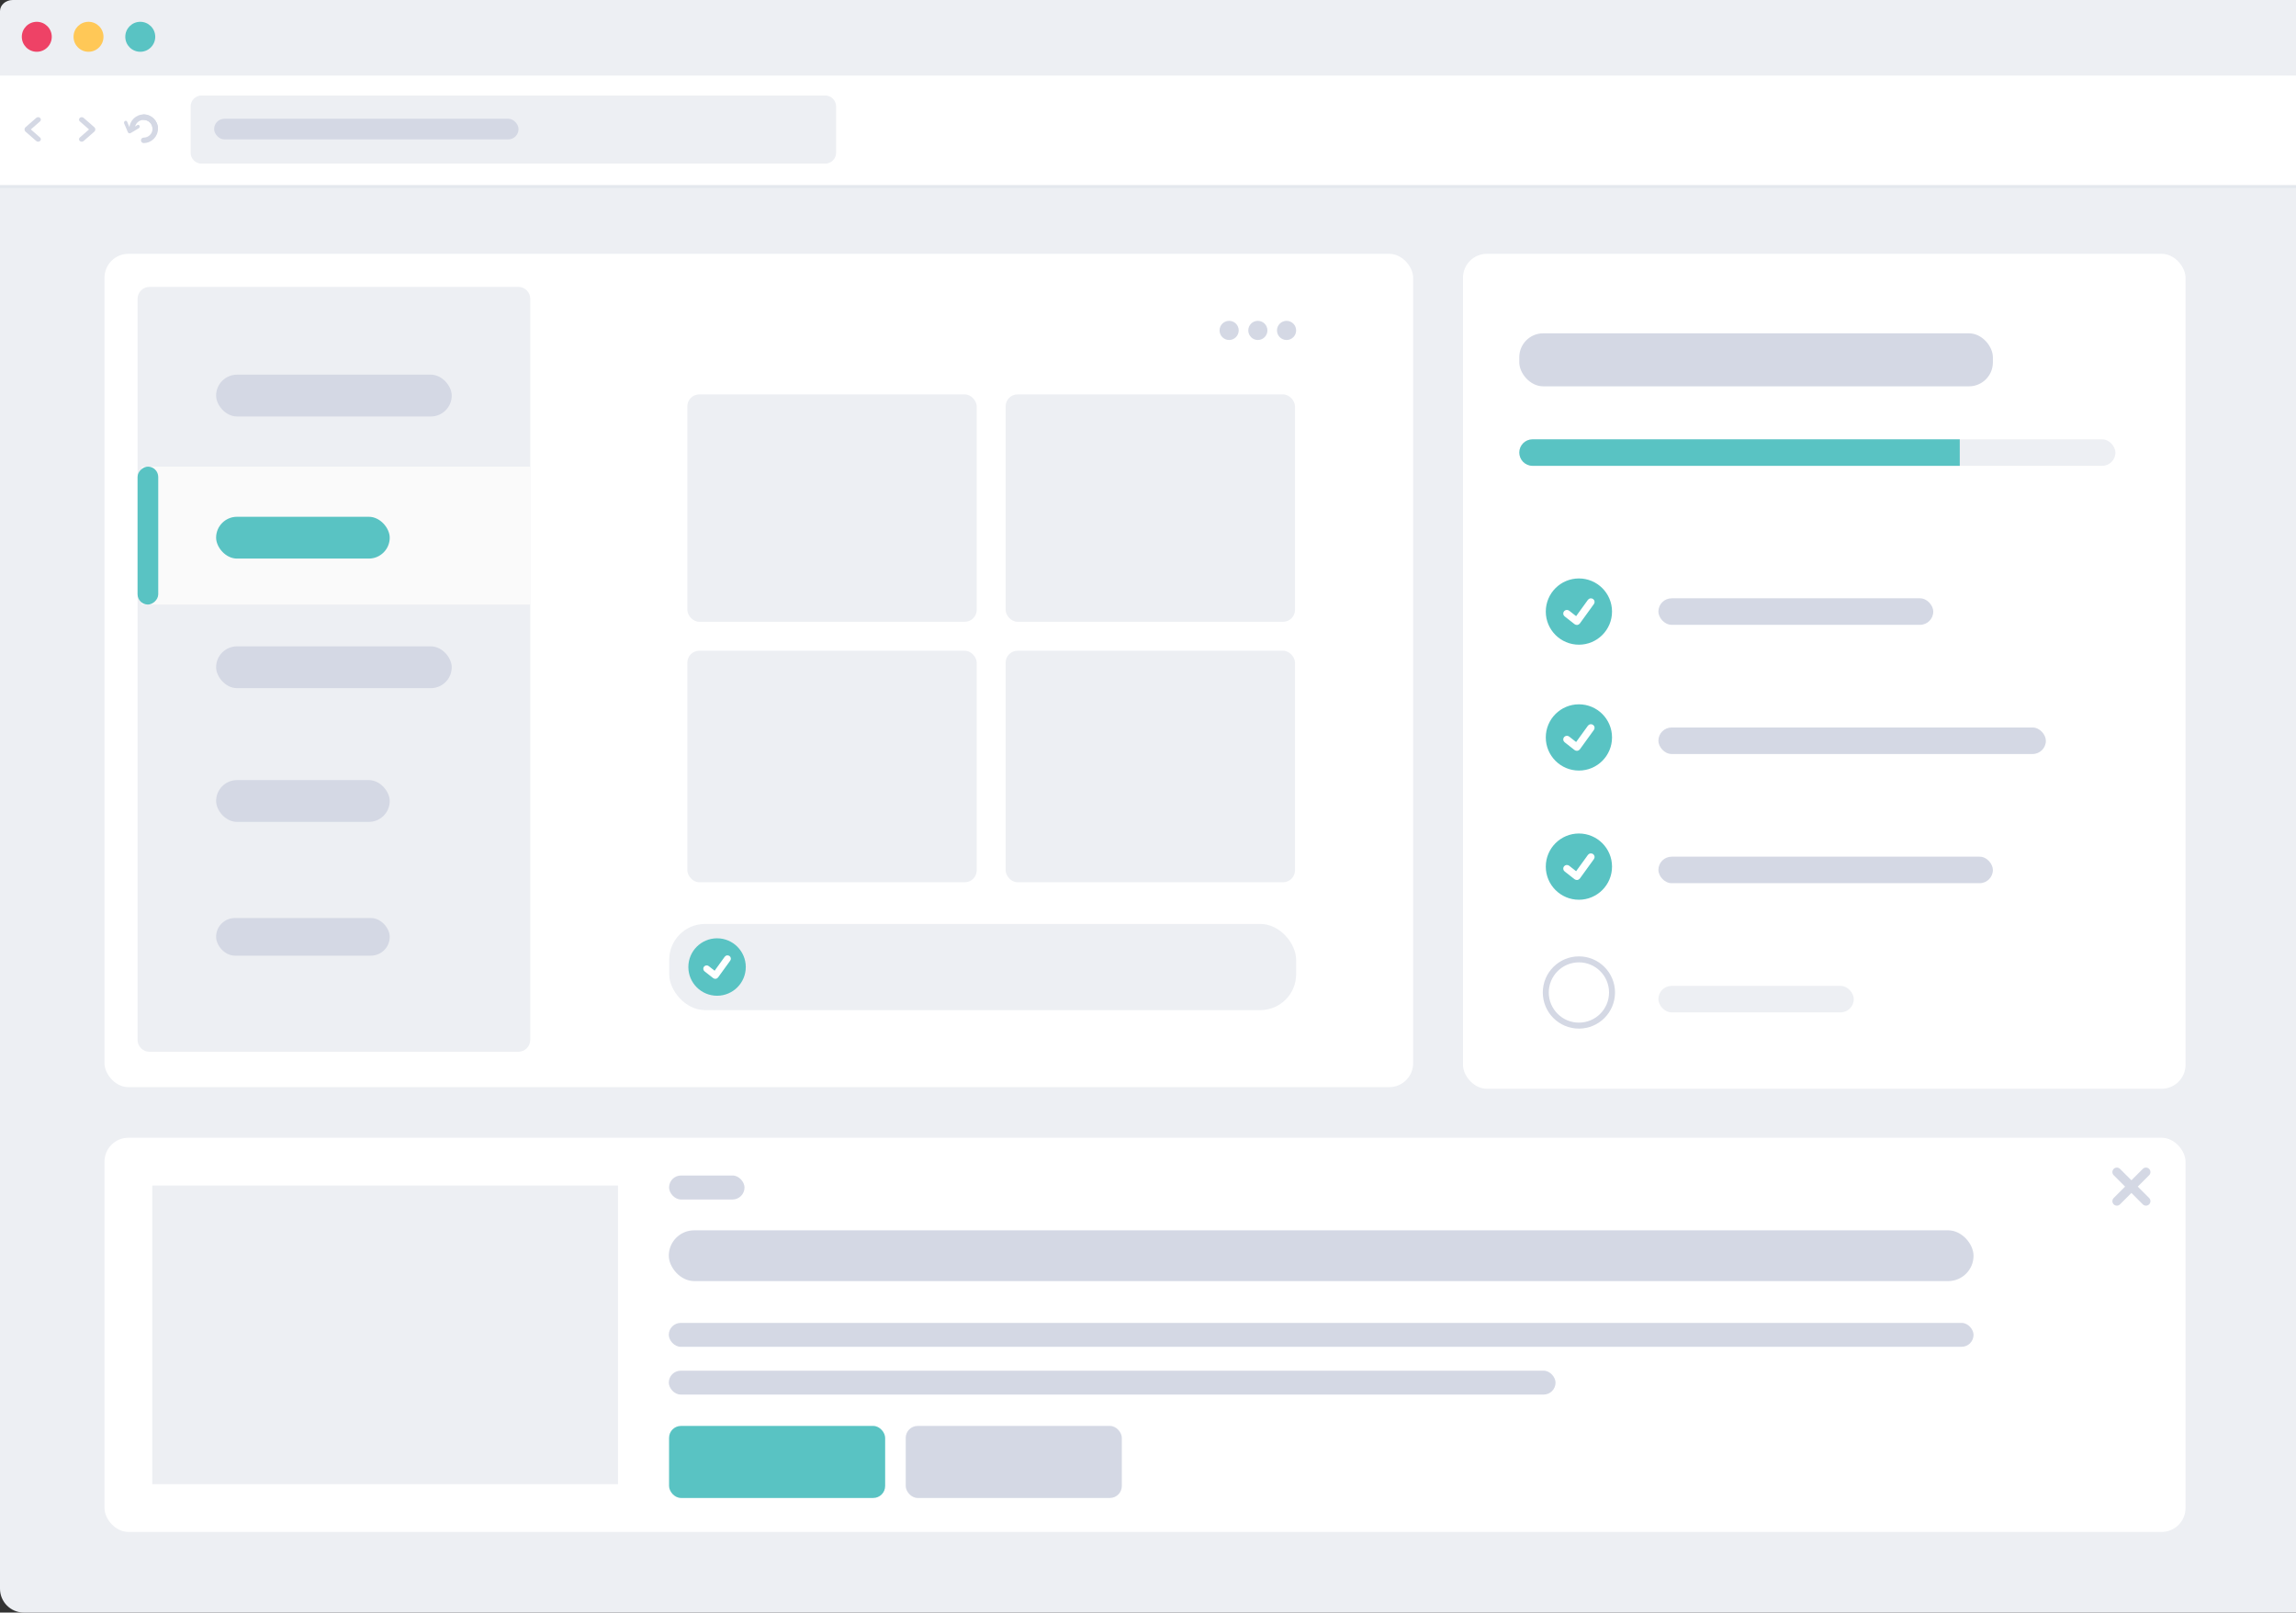 <svg width="769" height="540" viewBox="0 0 769 540" fill="none" xmlns="http://www.w3.org/2000/svg">
<rect x="0" y="0" width="769" height="540" fill="#333333" stroke="none"/>
<g clip-path="url(#clip0)">
<path d="M0 8C0 3.582 3.582 0 8 0H775C779.418 0 783 3.582 783 8V532C783 536.418 779.418 540 775 540H8C3.582 540 0 536.418 0 532V8Z" fill="#EDEFF3"/>
<path d="M0 3.748C0 1.678 1.905 0 4.255 0H779.77C782.12 0 784.025 1.678 784.025 3.748V25.301H0V3.748Z" fill="#EDEFF3"/>
<path d="M17.337 12.319C17.337 15.091 15.091 17.338 12.32 17.338C9.55 17.338 7.304 15.091 7.304 12.319C7.304 9.547 9.55 7.3 12.32 7.3C15.091 7.3 17.337 9.547 17.337 12.319Z" fill="#EE4266"/>
<path d="M34.661 12.319C34.661 15.091 32.415 17.338 29.645 17.338C26.874 17.338 24.628 15.091 24.628 12.319C24.628 9.547 26.874 7.3 29.645 7.3C32.415 7.3 34.661 9.547 34.661 12.319Z" fill="#FFC857"/>
<path d="M51.995 12.319C51.995 15.091 49.749 17.338 46.979 17.338C44.208 17.338 41.962 15.091 41.962 12.319C41.962 9.547 44.208 7.3 46.979 7.3C49.749 7.3 51.995 9.547 51.995 12.319Z" fill="#59C3C3"/>
<path d="M0 25.301H784.025V62.463H0V25.301Z" fill="white"/>
<path d="M0 62.463H784.025" stroke="#E4E8EE"/>
<path d="M63.855 35.633C63.855 33.618 65.489 31.983 67.504 31.983H276.385C278.4 31.983 280.033 33.618 280.033 35.633V51.146C280.033 53.162 278.4 54.796 276.385 54.796H67.504C65.489 54.796 63.855 53.162 63.855 51.146V35.633Z" fill="#EDEFF3"/>
<rect x="71.717" y="39.763" width="101.959" height="6.915" rx="3.458" fill="#D4D8E4"/>
<path d="M10.33 43.344L13.409 40.648C13.771 40.331 13.778 39.811 13.427 39.486C13.076 39.161 12.499 39.154 12.137 39.47L8.562 42.6L8.562 42.601C8.096 43.009 8.096 43.68 8.563 44.088L12.137 47.218C12.499 47.534 13.076 47.526 13.427 47.201C13.778 46.876 13.771 46.356 13.409 46.04L10.33 43.344Z" fill="#D4D8E4"/>
<path d="M29.818 43.344L26.738 46.04C26.377 46.356 26.369 46.876 26.72 47.202C27.071 47.527 27.649 47.534 28.01 47.218L31.585 44.087L31.586 44.087C32.051 43.679 32.051 43.008 31.585 42.6L28.01 39.47C27.649 39.154 27.071 39.161 26.72 39.486C26.369 39.812 26.377 40.331 26.738 40.648L29.818 43.344Z" fill="#D4D8E4"/>
<path fill-rule="evenodd" clip-rule="evenodd" d="M47.207 39.238C47.207 38.734 47.615 38.325 48.119 38.325C50.764 38.325 52.908 40.47 52.908 43.116C52.908 45.762 50.764 47.907 48.119 47.907C47.615 47.907 47.207 47.498 47.207 46.994C47.207 46.49 47.615 46.082 48.119 46.082C49.756 46.082 51.084 44.754 51.084 43.116C51.084 41.478 49.756 40.151 48.119 40.151C47.615 40.151 47.207 39.742 47.207 39.238Z" fill="#D4D8E4"/>
<path fill-rule="evenodd" clip-rule="evenodd" d="M44.239 44.028C43.736 44.028 43.327 43.62 43.327 43.116C43.327 40.47 45.471 38.325 48.116 38.325C50.761 38.325 52.905 40.47 52.905 43.116C52.905 43.62 52.496 44.028 51.992 44.028C51.489 44.028 51.08 43.62 51.08 43.116C51.08 41.478 49.753 40.15 48.116 40.15C46.479 40.15 45.151 41.478 45.151 43.116C45.151 43.62 44.743 44.028 44.239 44.028Z" fill="#D4D8E4"/>
<path d="M43.659 43.281L42.591 40.769C42.466 40.474 42.139 40.361 41.86 40.516C41.581 40.671 41.456 41.036 41.582 41.33L42.821 44.246L42.822 44.247C42.983 44.627 43.408 44.766 43.763 44.555L46.488 42.939C46.763 42.776 46.878 42.409 46.745 42.119C46.612 41.828 46.281 41.726 46.006 41.889L43.659 43.281Z" fill="#D4D8E4"/>
<rect x="35" y="85" width="438.303" height="279.048" rx="8" fill="white"/>
<rect x="230.213" y="132.073" width="96.914" height="76.147" rx="4" fill="#EDEFF3"/>
<rect x="230.213" y="217.911" width="96.914" height="77.531" rx="4" fill="#EDEFF3"/>
<rect x="224.139" y="309.401" width="209.976" height="28.852" rx="12" fill="#EDEFF3"/>
<path fill-rule="evenodd" clip-rule="evenodd" d="M240.167 333.445C245.478 333.445 249.784 329.139 249.784 323.828C249.784 318.516 245.478 314.21 240.167 314.21C234.856 314.21 230.55 318.516 230.55 323.828C230.55 329.139 234.856 333.445 240.167 333.445Z" fill="#59C3C3"/>
<path d="M243.136 320.678C243.337 320.4 243.733 320.333 244.019 320.528C244.306 320.723 244.375 321.107 244.174 321.385L240.094 327.024C239.883 327.316 239.461 327.373 239.176 327.149L236.281 324.877C236.009 324.663 235.967 324.276 236.187 324.011C236.407 323.747 236.807 323.706 237.079 323.92L239.446 325.778L243.136 320.678Z" fill="white" stroke="white"/>
<rect x="336.818" y="132.073" width="96.914" height="76.147" rx="4" fill="#EDEFF3"/>
<rect x="336.818" y="217.911" width="96.914" height="77.531" rx="4" fill="#EDEFF3"/>
<path d="M46.076 100.076C46.076 97.867 47.867 96.076 50.076 96.076H173.603C175.812 96.076 177.603 97.867 177.603 100.076V348.206C177.603 350.415 175.812 352.206 173.603 352.206H50.076C47.867 352.206 46.076 350.415 46.076 348.206V100.076Z" fill="#EDEFF3"/>
<path d="M47.461 156.26H177.603V202.447H47.461V156.26Z" fill="#FAFAFA"/>
<rect x="72.382" y="125.468" width="78.916" height="13.996" rx="6.998" fill="#D4D8E4"/>
<rect x="72.382" y="216.443" width="78.916" height="13.996" rx="6.998" fill="#D4D8E4"/>
<rect x="72.382" y="173.055" width="58.148" height="13.996" rx="6.998" fill="#59C3C3"/>
<rect x="46.076" y="202.447" width="46.188" height="6.922" rx="3.461" transform="rotate(-90 46.076 202.447)" fill="#59C3C3"/>
<rect x="72.382" y="261.231" width="58.148" height="13.996" rx="6.998" fill="#D4D8E4"/>
<rect x="72.382" y="307.419" width="58.148" height="12.597" rx="6.298" fill="#D4D8E4"/>
<circle cx="411.674" cy="110.646" r="3.206" fill="#D4D8E4"/>
<circle cx="421.291" cy="110.646" r="3.206" fill="#D4D8E4"/>
<circle cx="430.908" cy="110.646" r="3.206" fill="#D4D8E4"/>
<rect x="490" y="85" width="242" height="279.592" rx="8" fill="white"/>
<rect x="508.857" y="111.621" width="158.618" height="17.747" rx="8" fill="#D4D8E4"/>
<rect x="508.857" y="147.116" width="199.66" height="8.874" rx="4.437" fill="#EDEFF3"/>
<path d="M508.857 151.553C508.857 149.103 510.844 147.116 513.294 147.116H656.384V155.99H513.294C510.844 155.99 508.857 154.004 508.857 151.553Z" fill="#59C3C3"/>
<rect x="555.446" y="200.359" width="92.065" height="8.874" rx="4.437" fill="#D4D8E4"/>
<rect x="555.446" y="286.878" width="112.031" height="8.874" rx="4.437" fill="#D4D8E4"/>
<rect x="555.446" y="243.618" width="129.779" height="8.874" rx="4.437" fill="#D4D8E4"/>
<rect x="555.446" y="330.138" width="65.444" height="8.874" rx="4.437" fill="#EDEFF3"/>
<path fill-rule="evenodd" clip-rule="evenodd" d="M528.825 215.888C534.951 215.888 539.917 210.922 539.917 204.796C539.917 198.67 534.951 193.704 528.825 193.704C522.699 193.704 517.732 198.67 517.732 204.796C517.732 210.922 522.699 215.888 528.825 215.888Z" fill="#59C3C3"/>
<path d="M532.249 201.163C532.481 200.843 532.937 200.765 533.268 200.99C533.598 201.215 533.678 201.658 533.446 201.979L528.74 208.483C528.496 208.819 528.01 208.885 527.681 208.626L524.343 206.006C524.029 205.759 523.98 205.313 524.234 205.008C524.488 204.703 524.949 204.656 525.263 204.903L527.993 207.045L532.249 201.163Z" fill="white" stroke="white"/>
<path fill-rule="evenodd" clip-rule="evenodd" d="M528.825 258.038C534.951 258.038 539.917 253.072 539.917 246.946C539.917 240.82 534.951 235.854 528.825 235.854C522.699 235.854 517.732 240.82 517.732 246.946C517.732 253.072 522.699 258.038 528.825 258.038Z" fill="#59C3C3"/>
<path d="M532.249 243.314C532.481 242.993 532.937 242.916 533.268 243.141C533.598 243.366 533.678 243.808 533.446 244.129L528.74 250.633C528.496 250.969 528.01 251.035 527.681 250.777L524.343 248.156C524.029 247.91 523.98 247.463 524.234 247.158C524.488 246.854 524.949 246.807 525.263 247.053L527.993 249.196L532.249 243.314Z" fill="white" stroke="white"/>
<path fill-rule="evenodd" clip-rule="evenodd" d="M528.825 301.298C534.951 301.298 539.917 296.332 539.917 290.206C539.917 284.08 534.951 279.114 528.825 279.114C522.699 279.114 517.732 284.08 517.732 290.206C517.732 296.332 522.699 301.298 528.825 301.298Z" fill="#59C3C3"/>
<path d="M532.249 286.573C532.481 286.253 532.937 286.175 533.268 286.4C533.598 286.626 533.678 287.068 533.446 287.389L528.74 293.893C528.496 294.229 528.01 294.295 527.681 294.037L524.343 291.416C524.029 291.169 523.98 290.723 524.234 290.418C524.488 290.113 524.949 290.066 525.263 290.313L527.993 292.456L532.249 286.573Z" fill="white" stroke="white"/>
<path d="M528.825 344.448C535.503 344.448 540.917 339.034 540.917 332.356H538.917C538.917 337.93 534.398 342.448 528.825 342.448V344.448ZM540.917 332.356C540.917 325.678 535.503 320.264 528.825 320.264V322.264C534.398 322.264 538.917 326.782 538.917 332.356H540.917ZM528.825 320.264C522.146 320.264 516.732 325.678 516.732 332.356H518.732C518.732 326.782 523.251 322.264 528.825 322.264V320.264ZM516.732 332.356C516.732 339.034 522.146 344.448 528.825 344.448V342.448C523.251 342.448 518.732 337.93 518.732 332.356H516.732Z" fill="#D4D8E4"/>
<rect x="35" y="381" width="697" height="132" rx="8" fill="white"/>
<rect x="224.089" y="477.5" width="72.375" height="24.125" rx="4" fill="#59C3C3"/>
<rect x="303.357" y="477.5" width="72.375" height="24.125" rx="4" fill="#D4D8E4"/>
<rect x="51" y="397" width="156" height="100" fill="#EDEFF3"/>
<path d="M709 392.488L718.748 402.236" stroke="#D4D8E4" stroke-width="3" stroke-linecap="round" stroke-linejoin="round"/>
<path d="M718.748 392.488L709 402.236" stroke="#D4D8E4" stroke-width="3" stroke-linecap="round" stroke-linejoin="round"/>
<rect x="224" y="443" width="437" height="8" rx="4" fill="#D4D8E4"/>
<rect x="224.089" y="393.637" width="25.274" height="8.042" rx="4.021" fill="#D4D8E4"/>
<rect x="224" y="412" width="437" height="17" rx="8.5" fill="#D4D8E4"/>
<rect x="224" y="459" width="297" height="8" rx="4" fill="#D4D8E4"/>
</g>
<defs>
<clipPath id="clip0">
<rect width="772" height="540" fill="white"/>
</clipPath>
</defs>
</svg>
